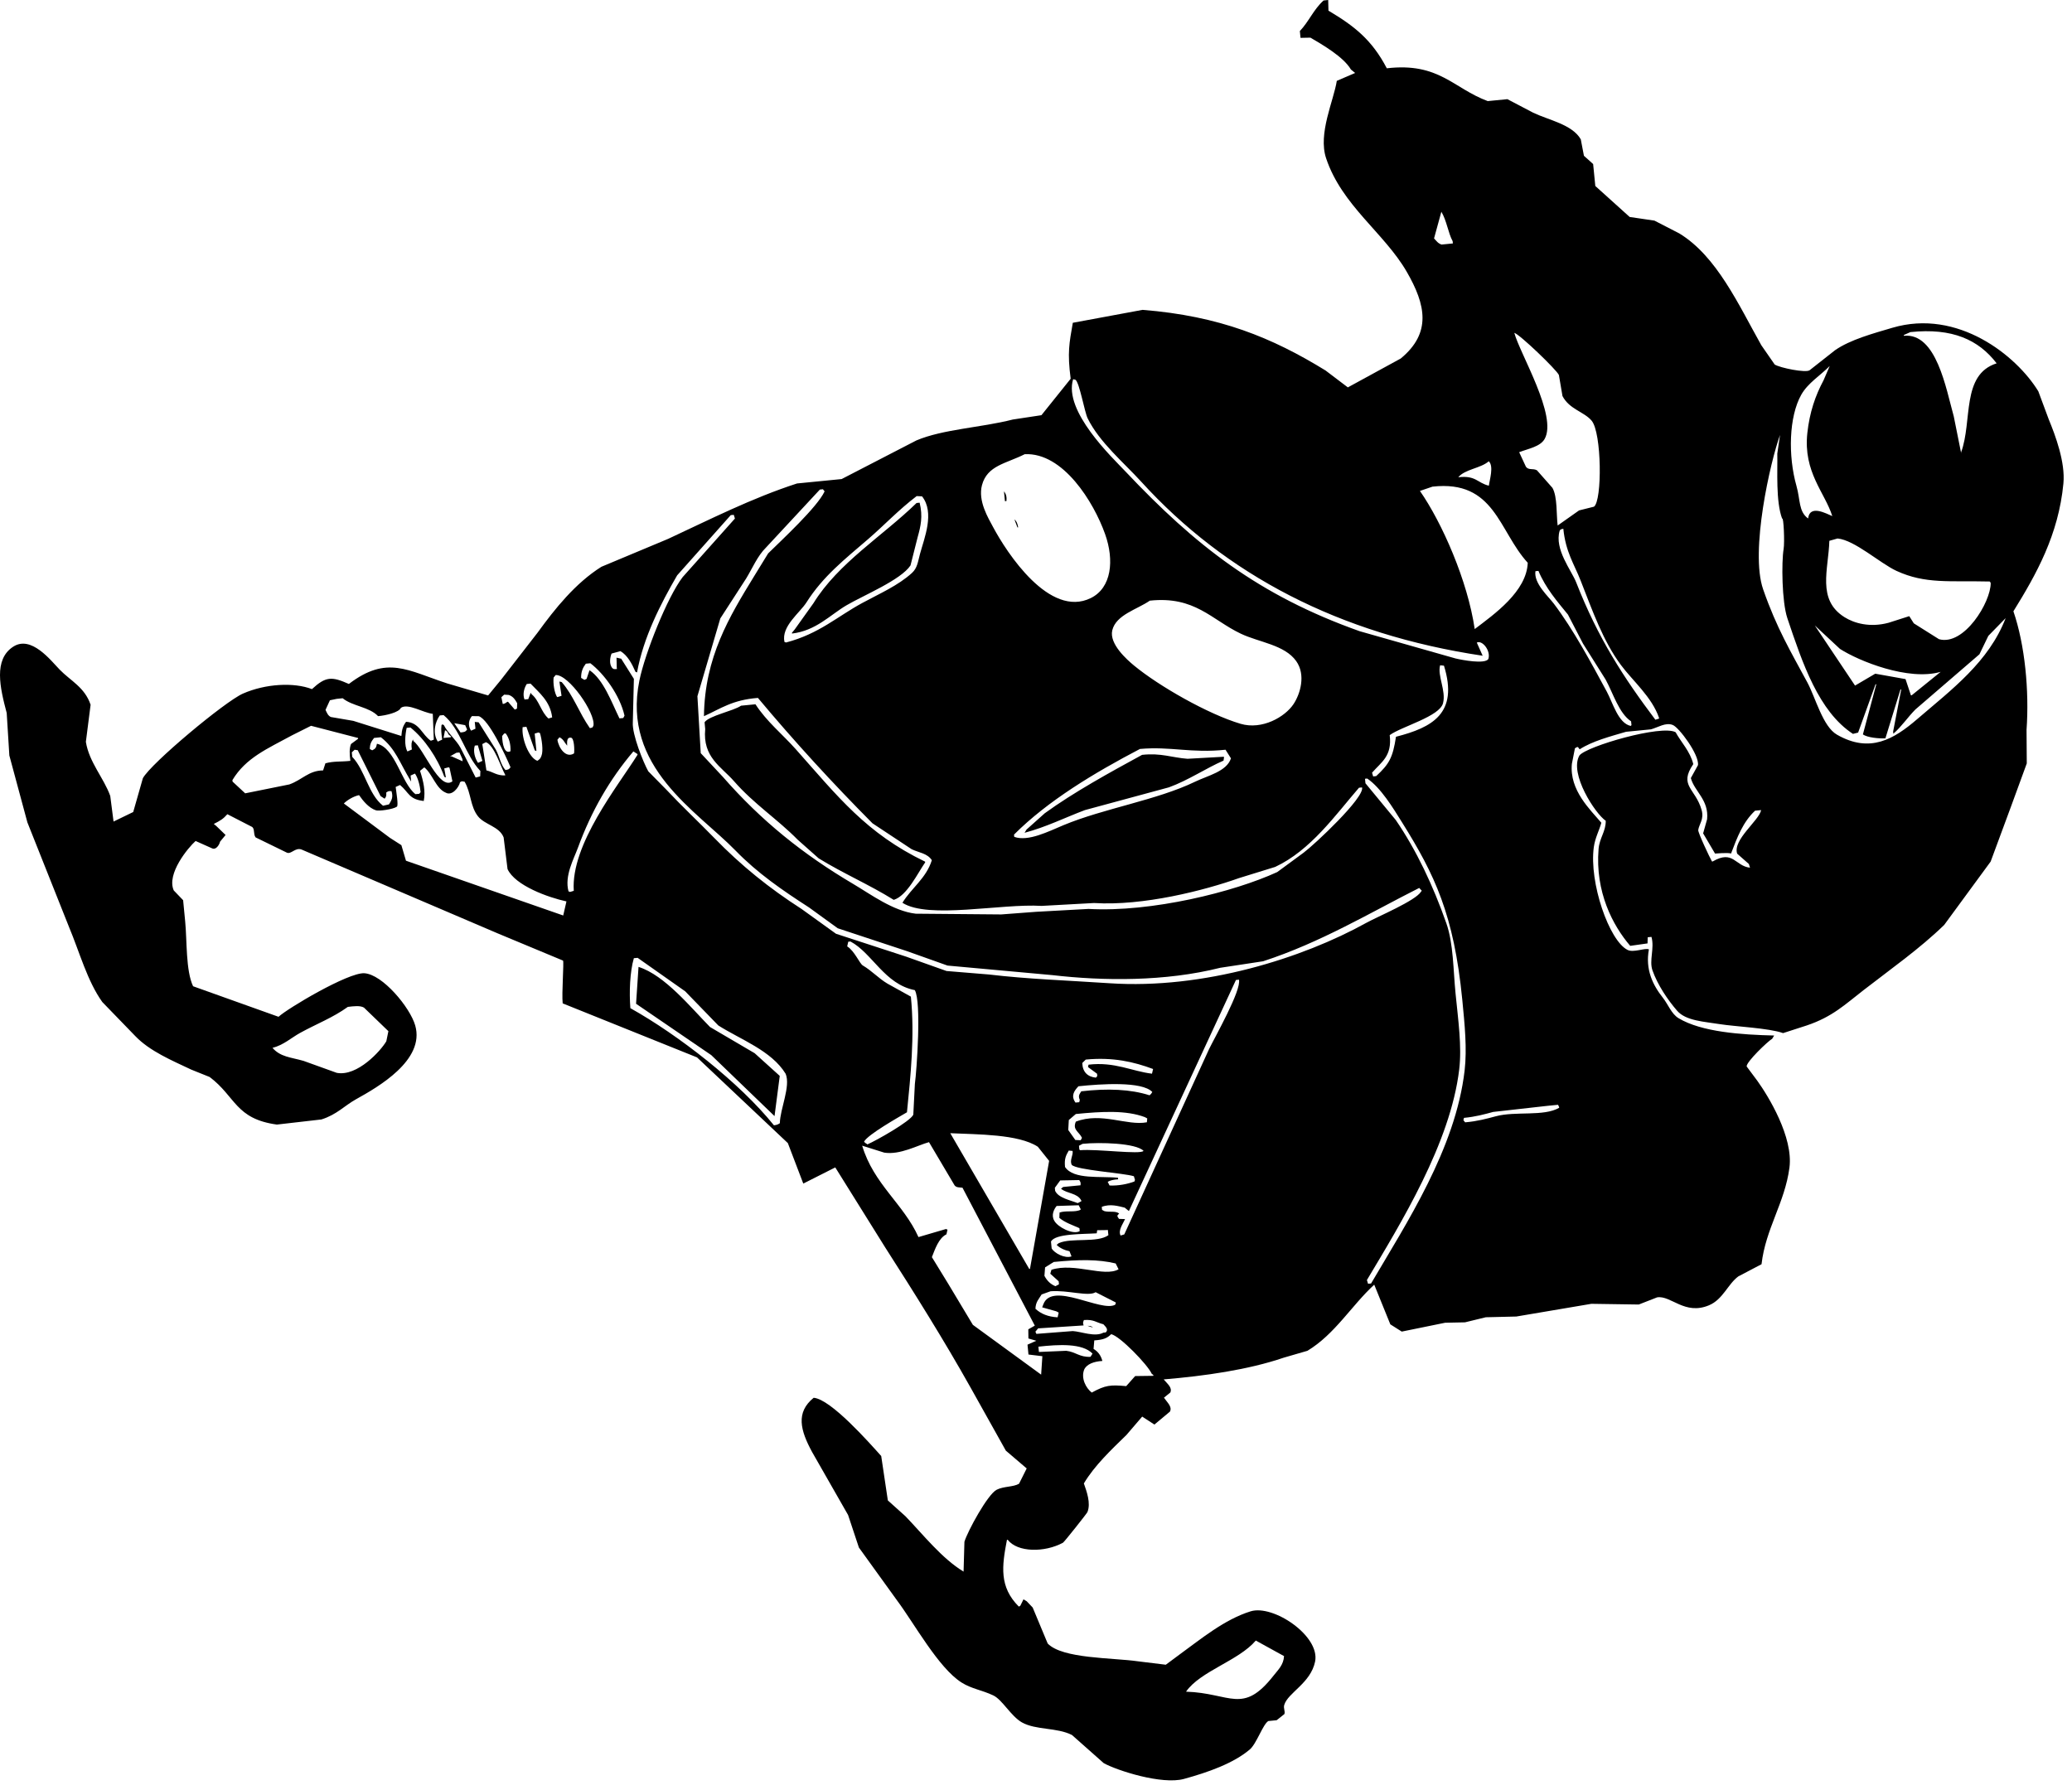 <?xml version="1.0" encoding="UTF-8" standalone="no"?>
<!DOCTYPE svg PUBLIC "-//W3C//DTD SVG 1.1//EN" "http://www.w3.org/Graphics/SVG/1.1/DTD/svg11.dtd">
<svg width="100%" height="100%" viewBox="0 0 162 140" version="1.1" xmlns="http://www.w3.org/2000/svg" xmlns:xlink="http://www.w3.org/1999/xlink" xml:space="preserve" xmlns:serif="http://www.serif.com/" style="fill-rule:evenodd;clip-rule:evenodd;stroke-linejoin:round;stroke-miterlimit:1.414;">
    <g transform="matrix(1,0,0,1,-294.019,-100.469)">
        <path d="M397.864,100.469C397.872,100.746 397.879,101.025 397.885,101.303C399.881,102.488 401.273,103.563 402.447,105.809C406.537,105.334 407.635,107.373 410.338,108.374C410.851,108.325 411.361,108.274 411.874,108.224C412.547,108.578 413.215,108.929 413.888,109.28C415.075,109.854 416.942,110.194 417.613,111.363C417.695,111.792 417.778,112.221 417.859,112.65C418.097,112.868 418.339,113.082 418.579,113.296C418.636,113.869 418.692,114.44 418.749,115.012C419.644,115.819 420.54,116.626 421.435,117.435C422.079,117.53 422.726,117.626 423.372,117.72C424.021,118.054 424.671,118.388 425.32,118.723C428.247,120.51 429.941,124.284 431.727,127.462C432.076,127.966 432.425,128.471 432.774,128.972C433.191,129.236 435.207,129.642 435.503,129.421C436.165,128.898 436.83,128.375 437.496,127.852C438.682,127.027 440.454,126.549 441.975,126.099C447.09,124.589 451.682,128.277 453.386,131.067C453.657,131.796 453.927,132.525 454.199,133.256C454.721,134.519 455.506,136.617 455.347,138.274C454.966,142.296 453.223,145.384 451.438,148.269C452.339,150.899 452.682,154.465 452.465,157.54C452.471,158.414 452.479,159.29 452.483,160.164C452.077,161.277 451.671,162.391 451.261,163.507C450.725,164.95 450.194,166.396 449.658,167.841C448.446,169.491 447.234,171.142 446.026,172.794C444.131,174.639 441.852,176.24 439.724,177.89C438.286,179.002 437.299,179.976 435.28,180.654C434.663,180.853 434.048,181.054 433.43,181.252C432.332,180.856 429.67,180.742 428.465,180.549C427.272,180.354 425.824,180.295 425.142,179.5C424.409,178.652 423.625,177.496 423.219,176.349C422.943,175.564 423.392,174.635 423.14,173.729C423.043,173.739 422.945,173.748 422.846,173.758C422.842,173.918 422.837,174.078 422.832,174.238C422.382,174.301 421.931,174.364 421.478,174.429C420.11,172.835 418.728,170.206 419.004,166.855C419.076,165.986 419.571,165.498 419.565,164.65C418.758,164.113 416.687,160.962 417.508,159.541C418.055,158.826 423.948,157.112 425.029,157.727C425.457,158.511 426.168,159.227 426.409,160.219C425.251,161.911 426.573,162.109 427.058,163.795C427.271,164.537 426.859,164.912 426.796,165.373C426.768,165.568 427.692,167.524 427.871,167.832C427.891,167.83 427.912,167.829 427.932,167.828C429.531,166.896 429.672,168.191 430.844,168.318C430.815,168.218 430.783,168.125 430.755,168.029C430.45,167.76 430.148,167.49 429.84,167.221C429.475,166.139 431.55,164.636 431.715,163.815C431.674,163.818 431.635,163.822 431.596,163.826C431.478,163.838 431.36,163.85 431.241,163.86C430.296,164.738 429.844,165.938 429.362,167.209C429.093,167.121 428.121,167.217 428.11,167.213C428.11,167.213 427.184,165.642 427.179,165.633C427.282,165.266 427.385,164.898 427.489,164.529C427.639,163.013 426.511,162.376 426.217,161.311C426.404,160.975 426.588,160.637 426.774,160.302C426.897,159.496 425.276,157.32 424.795,157.155C424.243,156.938 423.649,157.35 423.096,157.5C422.448,157.563 421.796,157.627 421.151,157.691C419.891,158.061 418.51,158.424 417.524,159.062C417.346,158.814 417.39,158.853 417.156,158.979C417.077,159.385 416.998,159.79 416.917,160.196C416.711,162.269 418.378,163.805 419.221,164.804C419.043,165.442 418.736,165.969 418.631,166.711C418.255,169.478 419.827,174.024 421.271,174.748C421.739,174.982 422.642,174.57 422.939,174.703C422.644,176.292 423.255,177.508 424.024,178.478C424.442,179.001 424.695,179.748 425.259,180.087C427.067,181.174 430.198,181.38 432.731,181.441C432.679,181.525 432.627,181.609 432.578,181.695C432.235,181.891 430.545,183.508 430.581,183.86C430.858,184.23 431.134,184.601 431.409,184.971C432.283,186.182 434.237,189.384 433.928,191.769C433.567,194.521 432.061,196.548 431.745,199.324C431.138,199.64 430.534,199.96 429.928,200.278C429.103,200.893 428.727,202.075 427.643,202.533C425.737,203.336 424.663,201.742 423.583,201.915C423.103,202.103 422.625,202.289 422.148,202.475C420.912,202.458 419.676,202.44 418.443,202.42C416.485,202.75 414.529,203.084 412.571,203.414C411.778,203.434 410.983,203.451 410.188,203.471C409.646,203.604 409.102,203.737 408.558,203.868C408.041,203.881 407.526,203.89 407.008,203.9C405.878,204.13 404.745,204.363 403.616,204.592C403.319,204.404 403.02,204.213 402.722,204.025C402.301,202.991 401.885,201.959 401.464,200.923C399.702,202.539 398.389,204.798 396.242,206.093C395.623,206.274 395.005,206.451 394.387,206.632C391.603,207.583 388.193,208.064 385.002,208.331C385.312,208.698 385.685,208.966 385.522,209.354C385.355,209.489 385.192,209.625 385.024,209.759C385.288,210.147 385.685,210.467 385.491,210.849C385.087,211.186 384.682,211.524 384.278,211.862C383.96,211.655 383.64,211.447 383.322,211.239C382.913,211.717 382.5,212.195 382.09,212.675C380.913,213.823 379.608,215.048 378.761,216.464C378.976,217.08 379.323,218.005 379.041,218.705C378.992,218.821 377.222,221.051 377.129,221.1C375.695,221.881 373.562,221.865 372.807,220.869C372.791,220.873 372.77,220.875 372.748,220.877C372.349,222.942 372.135,224.557 373.678,226.097C373.719,226.074 373.756,226.049 373.793,226.029C373.875,225.858 373.958,225.69 374.042,225.526C374.129,225.574 374.21,225.628 374.294,225.679C374.451,225.842 374.607,226.006 374.76,226.169C375.152,227.106 375.542,228.044 375.932,228.981C377.084,230.181 380.972,230.085 382.991,230.374C383.718,230.464 384.443,230.552 385.168,230.641C385.538,230.365 385.908,230.09 386.28,229.815C387.9,228.643 389.75,227.1 391.799,226.466C393.567,225.917 397.241,228.387 396.842,230.389C396.493,232.091 394.716,232.822 394.428,233.785C394.348,234.058 394.517,234.268 394.439,234.501C394.236,234.663 394.034,234.822 393.833,234.981C393.614,235.002 393.398,235.022 393.182,235.045C392.758,235.299 392.259,236.831 391.729,237.273C390.45,238.354 388.477,239.053 386.583,239.572C384.866,240.041 381.37,238.921 380.314,238.337C379.488,237.605 378.66,236.869 377.829,236.135C376.636,235.532 375.014,235.767 373.913,235.148C373.055,234.658 372.382,233.372 371.677,233.04C370.764,232.61 369.982,232.529 369.193,232.029C367.395,230.891 365.495,227.406 364.146,225.601C363.156,224.224 362.164,222.853 361.172,221.478C360.891,220.628 360.609,219.785 360.326,218.932C359.389,217.292 358.454,215.657 357.518,214.017C356.591,212.311 356.221,210.915 357.636,209.767C358.988,209.878 362,213.301 362.917,214.322C363.09,215.479 363.263,216.635 363.435,217.793C363.894,218.207 364.352,218.62 364.812,219.031C366.18,220.449 367.667,222.343 369.356,223.36C369.377,222.581 369.401,221.802 369.423,221.026C369.669,220.204 371.237,217.318 371.945,216.958C372.492,216.679 373.245,216.755 373.693,216.488C373.892,216.091 374.091,215.693 374.291,215.293C373.748,214.83 373.204,214.366 372.662,213.902C371.744,212.262 370.829,210.621 369.909,208.978C367.805,205.226 365.507,201.566 363.221,197.999C361.924,195.919 360.625,193.836 359.325,191.754C358.492,192.176 357.658,192.598 356.824,193.018C356.423,191.963 356.019,190.909 355.617,189.853C353.252,187.62 350.882,185.385 348.514,183.15C345.014,181.743 341.515,180.336 338.013,178.927C337.927,178.153 338.12,175.738 338.041,175.582C336.343,174.875 334.642,174.167 332.942,173.458C327.832,171.274 322.724,169.089 317.617,166.906C317.115,166.696 316.787,167.298 316.444,167.139C315.629,166.742 314.814,166.344 314.002,165.948C313.811,165.673 313.954,165.336 313.743,165.137C313.092,164.803 312.444,164.47 311.795,164.135C311.479,164.499 311.236,164.647 310.734,164.896C310.798,164.949 310.865,165.002 310.929,165.057C311.171,165.289 311.412,165.526 311.656,165.76C311.514,165.933 311.37,166.106 311.227,166.28C311.141,166.61 310.874,166.921 310.625,166.815C310.187,166.622 309.75,166.423 309.312,166.229C308.736,166.741 307.02,168.801 307.605,170.096C307.846,170.35 308.09,170.605 308.337,170.86C308.39,171.414 308.444,171.965 308.497,172.517C308.646,174.029 308.537,176.364 309.115,177.588C311.34,178.385 313.569,179.18 315.796,179.976C316.497,179.326 321.233,176.502 322.502,176.571C323.921,176.65 326.076,179.235 326.483,180.655C327.263,183.376 323.556,185.479 321.86,186.422C320.929,186.942 320.363,187.619 319.15,188.004C317.99,188.137 316.829,188.271 315.668,188.404C312.417,187.959 312.454,186.22 310.41,184.684C309.932,184.491 309.454,184.297 308.979,184.109C307.471,183.397 305.733,182.667 304.605,181.493C303.742,180.603 302.877,179.712 302.017,178.821C300.839,177.171 300.254,174.956 299.406,172.932C298.323,170.213 297.242,167.493 296.16,164.774C295.689,163.033 295.219,161.287 294.75,159.544C294.682,158.435 294.612,157.328 294.543,156.221C294.014,154.227 293.507,152.043 295.048,151.039C296.46,150.117 297.991,152.115 298.684,152.829C299.535,153.708 300.64,154.203 301.103,155.577C300.98,156.543 300.856,157.51 300.733,158.476C300.985,160.075 302.143,161.311 302.639,162.708C302.724,163.376 302.81,164.042 302.897,164.71C303.41,164.462 303.921,164.214 304.435,163.964C304.688,163.083 304.937,162.202 305.189,161.322C305.812,160.164 311.598,155.327 313.013,154.704C314.777,153.929 316.991,153.808 318.409,154.354C319.498,153.351 319.954,153.357 321.296,153.951C324.272,151.679 325.906,152.907 328.988,153.91C330.052,154.223 331.117,154.537 332.183,154.849C332.522,154.437 332.858,154.027 333.195,153.618C334.149,152.389 335.103,151.159 336.054,149.934C337.409,148.066 339.008,146.066 341.04,144.788C342.778,144.061 344.519,143.332 346.257,142.606C349.473,141.11 352.81,139.414 356.335,138.273C357.497,138.158 358.66,138.044 359.822,137.929C361.77,136.923 363.721,135.915 365.67,134.907C367.758,134.025 370.7,133.913 373.209,133.273C373.954,133.161 374.701,133.047 375.444,132.934C376.207,131.984 376.968,131.034 377.73,130.084C377.462,128.031 377.618,127.321 377.897,125.709C379.713,125.372 381.532,125.036 383.35,124.698C389.363,125.176 393.472,126.866 397.658,129.439C398.24,129.88 398.822,130.32 399.401,130.76C400.777,130.009 402.157,129.256 403.535,128.503C405.952,126.508 405.505,124.314 404.001,121.713C402.241,118.674 398.934,116.54 397.701,112.843C397.056,110.916 398.294,108.345 398.537,106.792C399.014,106.585 399.492,106.379 399.97,106.173C399.862,106.085 399.753,105.995 399.642,105.906C399.063,104.915 397.442,103.982 396.477,103.413C396.217,103.418 395.959,103.424 395.701,103.429C395.682,103.252 395.669,103.074 395.648,102.897C396.354,102.158 396.718,101.212 397.502,100.507C397.628,100.492 397.748,100.48 397.864,100.469ZM406.712,117.027C406.521,117.723 406.331,118.419 406.14,119.113C406.342,119.319 406.43,119.488 406.726,119.592C407.021,119.564 407.318,119.534 407.612,119.505C407.606,119.447 407.601,119.387 407.595,119.328C407.242,118.683 407.13,117.715 406.712,117.027ZM412.416,126.495C412.84,128.104 415.812,133.002 414.784,134.798C414.437,135.397 413.54,135.543 412.796,135.828C412.971,136.209 413.148,136.589 413.326,136.97C413.546,137.257 413.868,137.07 414.185,137.243C414.591,137.703 414.995,138.16 415.398,138.618C415.795,139.32 415.698,140.738 415.805,141.561C416.363,141.168 416.922,140.774 417.478,140.381C417.866,140.283 418.256,140.185 418.644,140.089C419.295,139.623 419.255,134.302 418.459,133.361C417.869,132.661 416.719,132.477 416.182,131.437C416.089,130.89 415.995,130.342 415.902,129.793C415.725,129.385 412.84,126.613 412.416,126.495ZM377.922,130.121C377.152,132.622 380.976,136.238 382.033,137.356C387.47,143.106 392.417,147.018 400.325,149.826C402.82,150.534 405.32,151.245 407.814,151.955C408.324,152.078 410.114,152.42 410.385,152.001C410.597,151.362 409.913,150.494 409.483,150.717C409.636,151.059 409.79,151.402 409.942,151.744C398.736,150.075 389.859,145.409 383.244,138.134C381.889,136.645 379.969,135.046 379.055,133.175C378.812,132.672 378.417,130.384 378.104,130.164C378.043,130.15 377.982,130.135 377.922,130.121ZM443.383,126.437C443.211,126.515 443.039,126.59 442.869,126.667C442.87,126.687 442.871,126.707 442.875,126.727C445.419,126.472 446.164,130.847 446.775,133.027C446.971,134.005 447.165,134.978 447.363,135.956C447.358,135.915 447.355,135.875 447.349,135.835C448.249,133.399 447.342,129.763 450.127,128.879C448.714,127.037 446.661,126.094 443.383,126.437ZM437.077,129.086C436.342,129.836 435.371,130.414 434.852,131.334C433.883,133.051 433.809,136.117 434.478,138.473C434.784,139.548 434.635,140.471 435.386,141.011C435.513,139.893 436.825,140.641 437.278,140.825C436.702,138.987 434.995,137.391 435.326,134.331C435.502,132.712 435.952,131.404 436.593,130.207C436.755,129.834 436.916,129.46 437.077,129.086ZM374.139,135.984C372.68,136.724 371.211,136.856 370.796,138.401C370.464,139.642 371.289,140.974 371.651,141.659C372.745,143.713 376.078,148.82 379.303,147.235C380.934,146.431 381.15,144.275 380.421,142.231C379.533,139.732 377.142,135.837 374.139,135.984ZM358.119,138.752C356.716,140.26 355.311,141.773 353.91,143.283C353.244,143.937 352.848,144.9 352.358,145.703C351.683,146.744 351.009,147.785 350.337,148.826C349.739,150.853 349.144,152.882 348.547,154.909C348.635,156.393 348.721,157.877 348.806,159.362C349.383,159.982 349.961,160.6 350.539,161.218C353.542,164.653 356.808,167.273 360.729,169.59C362.1,170.398 363.85,171.712 365.614,171.915C367.844,171.935 370.074,171.954 372.302,171.973C373.213,171.904 374.12,171.833 375.027,171.767C376.392,171.693 377.76,171.619 379.124,171.542C384.053,171.819 390.499,170.216 393.881,168.659C394.567,168.155 395.253,167.65 395.941,167.145C396.779,166.526 400.728,162.829 400.512,162.041C400.431,162.048 400.354,162.057 400.274,162.064C398.429,164.198 396.497,166.96 393.721,168.257C392.775,168.549 391.828,168.842 390.884,169.134C388.179,170.098 383.4,171.322 379.556,171.08C378.194,171.156 376.826,171.229 375.461,171.305C372.301,171.106 366.604,172.366 364.576,171.061C365.294,169.889 366.431,169.153 366.875,167.731C366.521,167.186 365.868,167.149 365.298,166.873C364.277,166.196 363.257,165.52 362.235,164.847C359.139,161.735 356.133,158.456 353.277,155.042C351.268,155.198 350.376,155.878 349.058,156.471C349.112,151.856 351.054,148.676 352.944,145.586C353.32,144.97 353.697,144.357 354.076,143.742C355.147,142.688 357.919,140.126 358.492,138.891C358.446,138.838 358.402,138.782 358.357,138.726C358.336,138.727 358.316,138.73 358.296,138.733C358.238,138.74 358.18,138.747 358.119,138.752ZM365.689,139.261C364.259,140.352 363.193,141.503 361.902,142.618C360.062,144.203 358.368,145.53 357.077,147.567C356.55,148.4 355.09,149.441 355.351,150.662C355.392,150.678 355.433,150.694 355.474,150.709C358.069,150.028 359.474,148.679 361.438,147.618C362.806,146.876 364.238,146.258 365.324,145.268C365.748,144.878 365.784,144.391 365.952,143.772C366.28,142.561 367.118,140.558 366.11,139.281C365.969,139.275 365.827,139.268 365.689,139.261ZM351.154,140.748C349.757,142.317 348.359,143.888 346.962,145.459C345.68,147.67 344.324,150.3 343.827,153.048C343.787,153.032 343.745,153.016 343.705,153.001C343.427,152.362 343.077,151.709 342.531,151.385C342.3,151.448 342.065,151.51 341.834,151.573C341.716,151.868 341.629,152.397 341.886,152.702C342.018,152.814 341.998,152.787 342.253,152.785C342.248,152.746 342.244,152.707 342.24,152.668C342.234,152.409 342.229,152.15 342.222,151.894C342.344,151.921 342.468,151.949 342.588,151.977C342.918,152.503 343.248,153.026 343.579,153.551C343.552,154.687 343.524,155.824 343.496,156.961C343.433,157.901 344.321,160.097 344.707,160.783C345.171,161.254 345.637,161.724 346.098,162.196C347.333,163.514 348.637,164.731 349.876,166.003C351.973,168.159 354.155,169.915 356.685,171.542C357.585,172.189 358.485,172.838 359.382,173.484C361.212,174.081 363.043,174.678 364.868,175.274C365.92,175.648 366.972,176.022 368.022,176.396C369.125,176.487 370.228,176.577 371.332,176.668C374.439,177.035 377.33,177.123 380.768,177.353C388.122,177.846 395.875,175.387 400.835,172.635C401.737,172.135 404.696,170.907 405.128,170.186C405.147,170.163 405.164,170.142 405.182,170.12C405.116,170.049 405.049,169.974 404.981,169.901C401.137,171.84 397.275,174.169 392.775,175.635C391.657,175.806 390.541,175.975 389.421,176.145C385.117,177.229 380.281,177.179 376.289,176.717C373.561,176.469 370.831,176.219 368.101,175.971C367.05,175.596 365.998,175.223 364.947,174.848C363.137,174.25 361.329,173.652 359.518,173.054C358.769,172.511 358.019,171.968 357.271,171.425C355.193,170.084 353.247,168.749 351.523,166.975C348.516,163.883 342.627,160.483 344.009,153.687C344.447,151.541 346.196,147.161 347.394,145.594C348.753,144.071 350.118,142.543 351.479,141.016C351.45,140.919 351.421,140.823 351.39,140.727C351.313,140.732 351.233,140.741 351.154,140.748ZM372.515,138.89C372.69,139.108 372.739,139.334 372.709,139.646C372.668,139.651 372.632,139.654 372.591,139.659C372.565,139.401 372.54,139.146 372.515,138.89ZM365.681,139.8C365.762,139.791 365.841,139.784 365.921,139.776C366.184,140.849 366.008,141.609 365.764,142.478C365.581,143.213 365.395,143.947 365.208,144.68C364.463,145.816 361.516,147.028 360.202,147.8C358.918,148.555 357.824,149.786 355.943,150.009C355.94,149.989 355.938,149.968 355.937,149.949C356.005,149.863 356.081,149.777 356.152,149.69C356.64,149.006 357.129,148.319 357.619,147.636C359.562,144.484 363.036,142.38 365.681,139.8ZM410.418,136.538C409.795,137.09 408.561,137.153 408.034,137.787C409.418,137.626 409.522,138.233 410.426,138.447C410.477,138.013 410.831,136.911 410.418,136.538ZM433.191,134.48C432.443,136.539 430.831,143.554 431.869,146.546C432.931,149.6 434.026,151.412 435.335,153.846C435.973,155.036 436.533,157.282 437.644,157.917C440.22,159.395 442.093,158.268 443.911,156.705C446.623,154.375 449.504,152.238 450.832,148.802C450.382,149.267 449.93,149.727 449.478,150.19C449.246,150.67 449.013,151.151 448.782,151.631C447.115,153.069 445.445,154.508 443.778,155.943C443.182,156.542 442.716,157.258 442.052,157.843C442.047,157.782 442.043,157.725 442.035,157.666C442.245,156.571 442.455,155.475 442.667,154.38C442.647,154.384 442.628,154.385 442.607,154.386C442.215,155.658 441.823,156.929 441.431,158.202C440.905,158.23 440.023,158.142 439.67,157.897C440.02,156.589 440.368,155.282 440.718,153.974C440.697,153.975 440.678,153.98 440.657,153.981C440.204,155.24 439.75,156.497 439.297,157.754C439.162,157.789 439.026,157.821 438.892,157.855C436.212,156.097 434.956,152.355 433.764,148.809C433.33,147.516 433.302,144.424 433.471,143.406C433.562,142.88 433.47,140.82 433.357,141.029C432.848,139.663 433.008,137.262 432.978,135.934C433.049,135.451 433.119,134.965 433.191,134.48ZM373.329,141.079C373.505,141.227 373.569,141.394 373.626,141.704C373.609,141.707 373.59,141.708 373.569,141.711C373.488,141.499 373.408,141.289 373.329,141.079ZM406.018,138.522C405.692,138.633 405.366,138.747 405.037,138.857C406.771,141.352 408.765,145.878 409.32,149.658C410.837,148.507 413.383,146.718 413.466,144.475C411.178,141.972 410.893,137.979 406.018,138.522ZM416.248,141.814C416.016,141.874 416.071,141.829 415.964,141.963C415.526,143.419 416.886,145.065 417.256,146.013C418.964,150.376 420.959,153.445 423.444,156.747C423.542,156.718 423.636,156.687 423.734,156.658C423.731,156.639 423.728,156.619 423.729,156.599C423.185,154.985 421.677,153.712 420.755,152.474C419.348,150.578 418.549,148.276 417.599,145.861C417.1,144.585 416.429,143.631 416.248,141.814ZM383.917,147.437C382.934,148.123 381.276,148.534 380.982,149.756C380.728,150.818 382.136,152.059 382.687,152.513C384.628,154.115 388.468,156.311 391.01,157.065C392.692,157.565 394.489,156.532 395.155,155.524C395.68,154.735 396.132,153.241 395.362,152.162C394.453,150.884 392.464,150.7 391.033,150.02C388.738,148.929 387.445,147.06 383.917,147.437ZM437.688,142.575C437.474,142.635 437.262,142.696 437.047,142.758C436.985,144.992 436.05,147.356 438.231,148.728C438.999,149.211 440.229,149.556 441.677,149.166C442.216,148.994 442.756,148.82 443.296,148.649C443.412,148.835 443.534,149.023 443.65,149.21C444.308,149.624 444.964,150.037 445.62,150.45C447.577,150.998 449.679,147.552 449.663,146.053C449.642,146.016 449.619,145.978 449.594,145.94C446.43,145.864 444.561,146.154 442.292,145.107C441.005,144.511 439.03,142.7 437.688,142.575ZM339.822,152.366C339.595,152.666 339.447,152.977 339.454,153.476C339.538,153.528 339.623,153.579 339.709,153.631C339.766,153.607 339.821,153.58 339.881,153.554C339.957,153.328 340.034,153.103 340.111,152.876C341.205,153.614 341.822,155.354 342.452,156.644C342.549,156.635 342.649,156.626 342.747,156.615C342.78,156.553 342.813,156.49 342.847,156.428C342.484,154.836 341.255,153.154 340.177,152.332C340.06,152.344 339.94,152.354 339.822,152.366ZM414.068,145.132C413.925,146.085 415.08,147.105 415.51,147.678C417.036,149.699 418.436,152.31 419.647,154.552C420.115,155.416 420.54,157.031 421.521,157.233C421.541,157.212 421.557,157.19 421.577,157.168C421.565,157.071 421.556,156.973 421.546,156.873C420.593,156.242 420.142,154.671 419.555,153.606C418.966,152.67 418.376,151.732 417.788,150.798C417.393,150.039 417,149.281 416.608,148.524C415.769,147.494 414.875,146.473 414.301,145.11C414.226,145.118 414.144,145.126 414.068,145.132ZM337.463,153.253C337.408,153.319 337.359,153.384 337.304,153.448C337.251,153.908 337.359,154.629 337.575,154.975C337.594,154.971 337.612,154.97 337.632,154.968C337.73,154.939 337.826,154.91 337.923,154.879C337.867,154.507 337.81,154.134 337.755,153.762C337.816,153.777 337.874,153.791 337.937,153.804C338.848,154.839 339.292,156.202 340.14,157.407C340.404,157.331 340.317,157.397 340.419,157.202C340.584,156.219 338.485,153.204 337.463,153.253ZM320.342,155.116C320.166,155.152 319.988,155.19 319.814,155.226C319.701,155.476 319.585,155.728 319.47,155.976C319.582,156.216 319.656,156.42 319.881,156.534C320.469,156.634 321.058,156.736 321.642,156.836C322.895,157.23 324.148,157.627 325.4,158.019C325.441,157.492 325.524,157.242 325.768,156.909C326.826,156.969 327.002,157.912 327.703,158.391C327.78,158.363 327.858,158.337 327.936,158.307C327.907,157.635 327.881,156.96 327.856,156.287C327.075,156.195 325.928,155.438 325.364,155.816C325.214,156.178 324.173,156.42 323.578,156.467C322.891,155.739 321.583,155.698 320.81,155.068C320.656,155.084 320.497,155.1 320.342,155.116ZM335.204,153.953C335.01,154.248 334.862,154.739 335.026,155.165C335.122,155.154 335.221,155.145 335.322,155.138C335.385,154.971 335.446,154.805 335.51,154.64C335.534,154.677 335.557,154.715 335.582,154.753C336.172,155.226 336.325,156.156 336.903,156.652C336.999,156.622 337.095,156.59 337.191,156.564C337.038,155.294 336.158,154.62 335.5,153.924C335.399,153.934 335.303,153.945 335.204,153.953ZM333.438,154.786C333.364,154.852 333.292,154.918 333.219,154.986C333.253,155.161 333.29,155.336 333.326,155.511C333.349,155.51 333.368,155.508 333.387,155.507C333.663,155.439 333.683,155.24 333.795,155.407C333.954,155.59 334.111,155.773 334.268,155.955C334.327,155.931 334.382,155.905 334.439,155.88C334.445,155.74 334.453,155.6 334.457,155.46C334.282,155.155 334.134,154.927 333.799,154.81C333.677,154.801 333.558,154.791 333.438,154.786ZM383.464,150.707C383.485,150.745 383.511,150.783 383.533,150.819C383.511,150.783 383.484,150.745 383.464,150.707ZM321.412,159.964C321.342,159.435 321.326,158.979 321.464,158.646C321.649,158.509 321.833,158.371 322.02,158.235C322.016,158.214 322.015,158.195 322.012,158.174C320.788,157.856 319.564,157.539 318.338,157.222C317.845,157.468 317.352,157.717 316.859,157.963C314.918,159.02 313.243,159.719 312.191,161.467C312.196,161.506 312.197,161.547 312.202,161.585C312.531,161.892 312.858,162.197 313.189,162.503C314.338,162.272 315.49,162.039 316.64,161.807C317.643,161.453 318.156,160.717 319.28,160.712C319.34,160.526 319.401,160.342 319.461,160.156C320.131,159.973 320.637,160.049 321.412,159.964ZM328.405,156.412C328.048,156.908 327.81,157.76 328.246,158.458C328.361,158.406 328.475,158.355 328.591,158.305C328.53,157.793 328.491,157.559 328.537,157.178C328.557,157.155 328.575,157.133 328.592,157.112C328.635,157.128 328.674,157.144 328.717,157.159C329.013,157.769 329.673,158.305 330.024,158.941C330.42,159.717 330.814,160.493 331.209,161.27C331.327,161.241 331.444,161.21 331.561,161.179C331.565,161.037 331.571,160.898 331.578,160.758C330.384,159.499 330.022,157.47 328.702,156.386C328.602,156.394 328.504,156.402 328.405,156.412ZM330.916,156.464C330.666,156.753 330.578,157.193 330.849,157.604C330.963,157.554 331.077,157.501 331.193,157.451C331.175,157.275 331.157,157.097 331.139,156.919C331.24,156.928 331.341,156.94 331.442,156.95C331.887,157.663 332.338,158.374 332.786,159.086C333.065,159.602 333.17,160.286 333.539,160.683C333.829,160.627 333.806,160.628 333.935,160.464C333.542,159.529 332.24,156.735 331.455,156.472C331.273,156.469 331.096,156.466 330.916,156.464ZM325.814,157.382C325.703,157.906 325.606,158.777 325.875,159.229C325.99,159.174 326.104,159.127 326.22,159.076C326.167,158.703 326.177,158.486 326.321,158.289C326.327,158.328 326.328,158.368 326.333,158.408C327.16,158.997 328.36,162.318 329.388,161.57C329.386,161.549 329.385,161.528 329.381,161.509C329.312,161.178 329.239,160.847 329.167,160.517C329.145,160.498 329.124,160.481 329.102,160.464C328.986,160.494 328.87,160.525 328.752,160.557C328.795,160.791 328.837,161.025 328.882,161.262C328.841,161.244 328.799,161.23 328.759,161.213C328.221,159.717 327.198,158.232 326.111,157.355C326.012,157.363 325.912,157.374 325.814,157.382ZM329.537,157.018C329.701,157.26 329.864,157.502 330.027,157.745C330.362,157.709 330.402,157.692 330.541,157.516C330.49,157.402 330.44,157.287 330.389,157.172C330.104,157.12 329.822,157.069 329.537,157.018ZM328.815,157.566C328.776,157.769 328.736,157.972 328.696,158.174C328.893,158.155 329.09,158.137 329.287,158.114C329.284,158.097 329.284,158.075 329.282,158.056C329.217,158.003 329.151,157.95 329.087,157.896C328.999,157.696 328.984,157.664 328.815,157.566ZM323.267,158.171C323.07,158.425 322.938,158.612 322.933,159.039C322.996,159.072 323.059,159.105 323.122,159.14C323.393,159.007 323.428,158.926 323.49,158.626C324.924,158.932 325.404,161.719 326.502,162.568C326.602,162.558 326.699,162.548 326.797,162.539C326.834,162.496 326.869,162.451 326.905,162.409C326.853,161.883 326.694,161.283 326.463,160.958C326.349,161.01 326.234,161.061 326.121,161.112C326.137,161.27 326.15,161.427 326.166,161.584C326.144,161.549 326.12,161.51 326.098,161.474C325.279,160.129 324.942,159.002 323.798,158.118C323.619,158.135 323.442,158.154 323.267,158.171ZM334.882,157.328C334.778,158.211 335.375,159.733 336.033,159.961C336.221,159.83 336.27,159.795 336.353,159.571C336.513,159.181 336.378,158.241 336.236,157.792C336.196,157.776 336.154,157.76 336.115,157.744C336.018,157.774 335.921,157.802 335.824,157.832C335.87,158.285 335.913,158.738 335.959,159.192C335.917,159.177 335.874,159.161 335.834,159.146C335.615,158.529 335.395,157.915 335.176,157.3C335.077,157.309 334.98,157.318 334.882,157.328ZM351.961,155.65C352.336,155.614 352.71,155.577 353.085,155.54C353.971,156.906 355.198,157.882 356.234,159.05C359.543,162.774 361.741,165.622 366.348,167.845C366.35,167.865 366.351,167.885 366.352,167.906C365.787,168.711 364.935,170.518 363.897,170.833C361.974,169.636 359.937,168.765 358.028,167.587C357.484,167.107 356.938,166.62 356.394,166.137C354.797,164.514 352.953,163.327 351.408,161.554C350.419,160.422 348.942,159.686 349.156,157.478C349.14,157.3 349.123,157.123 349.106,156.946C349.461,156.431 351.35,156.07 351.961,155.65ZM333.436,157.827C333.384,157.893 333.331,157.959 333.278,158.023C333.296,158.639 333.451,159.456 333.931,159.211C333.961,158.69 333.82,158.156 333.555,157.816C333.515,157.821 333.478,157.825 333.436,157.827ZM321.746,159.095C321.673,159.163 321.598,159.23 321.526,159.297C321.538,159.414 321.548,159.532 321.56,159.651C322.575,160.718 322.816,162.578 323.965,163.473C324.12,163.438 324.276,163.403 324.432,163.368C324.634,163.042 324.775,162.821 324.63,162.334C324.405,162.311 324.396,162.33 324.221,162.434C324.229,162.728 324.216,162.764 324.089,162.923C323.985,162.855 323.876,162.786 323.773,162.717C323.176,161.523 322.582,160.326 321.987,159.131C321.906,159.12 321.827,159.107 321.746,159.095ZM332.011,158.505C331.917,158.555 331.821,158.601 331.728,158.652C331.835,159.337 331.944,160.024 332.049,160.709C332.596,160.833 332.843,161.121 333.52,161.104C333.52,161.083 333.517,161.064 333.513,161.045C333.171,160.437 332.657,158.733 332.011,158.505ZM331.142,158.77C330.992,159.226 331.159,159.775 331.394,160.119C331.509,160.067 331.624,160.017 331.736,159.965C331.619,159.558 331.499,159.153 331.379,158.746C331.359,158.748 331.339,158.75 331.321,158.752C331.261,158.759 331.202,158.763 331.142,158.77ZM337.762,158.12C337.71,158.186 337.655,158.249 337.601,158.314C337.7,158.965 338.266,159.785 338.902,159.38C338.94,159.141 338.923,158.184 338.661,158.151C338.265,158.1 338.375,158.648 338.363,158.775C338.137,158.518 338.083,158.275 337.762,158.12ZM329.704,159.33C329.534,159.424 329.364,159.521 329.195,159.617C329.235,159.614 329.275,159.609 329.314,159.606C329.606,159.735 329.897,159.867 330.188,159.997C330.182,159.938 330.177,159.88 330.171,159.82C330.093,159.648 330.017,159.478 329.94,159.306C329.862,159.313 329.785,159.321 329.704,159.33ZM435.908,149.375C436.956,150.942 438.008,152.51 439.056,154.078C439.58,153.768 440.111,153.459 440.636,153.148C441.423,153.288 442.214,153.432 443.003,153.571C443.146,153.995 443.286,154.419 443.426,154.842C443.447,154.84 443.466,154.839 443.487,154.836C444.243,154.226 444.998,153.614 445.752,153.003C443.232,153.734 439.355,152.161 437.878,151.21C437.223,150.597 436.563,149.985 435.908,149.375ZM406.615,152.49C406.389,153.303 407.093,154.478 406.844,155.452C406.581,156.495 403.622,157.267 402.674,157.95C402.87,159.602 402.032,160.039 401.292,160.891C401.321,160.988 401.353,161.085 401.38,161.181C401.462,161.173 401.538,161.165 401.617,161.156C402.633,160.211 402.915,159.718 403.164,158.08C405.98,157.355 408.076,156.271 406.916,152.521C406.816,152.51 406.716,152.5 406.615,152.49ZM327.193,160.471C327.081,160.562 326.968,160.652 326.86,160.743C327.14,161.615 327.293,162.331 327.151,163.102C325.986,162.972 326.006,162.451 325.297,161.85C325.183,161.901 325.069,161.953 324.955,162.005C324.998,162.38 325.188,163.472 325.047,163.548C324.745,163.76 323.594,163.913 323.401,163.827C322.859,163.645 322.409,163.102 322.092,162.643C321.651,162.738 321.17,163.03 320.902,163.296C322.105,164.192 323.306,165.09 324.509,165.985C324.806,166.174 325.102,166.366 325.401,166.556C325.521,166.961 325.64,167.368 325.76,167.772C329.859,169.2 333.956,170.629 338.055,172.055C338.139,171.689 338.223,171.325 338.307,170.955C336.892,170.65 334.294,169.719 333.701,168.425C333.599,167.6 333.5,166.775 333.396,165.949C333.057,165.081 331.91,164.965 331.387,164.295C330.774,163.512 330.863,162.489 330.345,161.594C330.061,161.568 330.22,161.518 329.99,161.628C329.895,162.054 329.358,162.725 328.876,162.453C328.107,162.142 327.827,160.975 327.193,160.471ZM343.54,159.225C341.683,161.408 340.254,163.898 339.206,166.752C338.878,167.649 338.141,168.952 338.468,170.167C338.511,170.183 338.551,170.196 338.592,170.214C338.69,170.184 338.785,170.155 338.88,170.125C338.636,166.503 342.333,161.937 343.863,159.49C343.863,159.469 343.86,159.451 343.859,159.431C343.751,159.362 343.647,159.293 343.54,159.225ZM383.146,159.033C379.582,160.898 375.95,163.079 373.3,165.73C373.307,165.789 373.312,165.848 373.319,165.908C374.412,166.297 375.99,165.484 377.168,164.993C380.313,163.681 384.474,163.037 387.458,161.594C388.461,161.109 389.924,160.798 390.262,159.768C390.118,159.543 389.978,159.319 389.837,159.094C387.147,159.38 385.557,158.819 383.146,159.033ZM383.314,159.495C384.79,159.331 385.637,159.709 386.862,159.802C387.813,159.75 388.762,159.695 389.71,159.642C389.714,159.662 389.715,159.681 389.717,159.702C389.706,159.782 389.696,159.863 389.682,159.944C388.291,160.549 386.926,161.485 385.412,162.034C383.222,162.628 381.032,163.22 378.842,163.814C377.262,164.41 375.824,165.136 374.124,165.589C374.177,165.507 374.227,165.422 374.277,165.337C374.753,164.911 375.227,164.485 375.704,164.061C377.971,162.415 380.807,160.861 383.314,159.495ZM400.741,161.363C400.755,161.482 400.764,161.6 400.778,161.718C401.567,162.676 402.358,163.632 403.147,164.589C404.757,166.939 406.069,169.721 407.106,172.675C407.658,174.256 407.638,176.303 407.822,178.155C408.026,180.225 408.324,182.27 408.108,184.094C407.419,189.861 403.531,196.139 400.892,200.561C400.921,200.658 400.952,200.755 400.98,200.851C401.058,200.843 401.137,200.835 401.217,200.83C403.965,196.141 407.82,190.299 408.531,184.175C408.727,182.471 408.538,180.59 408.348,178.642C407.692,171.981 406.194,168.866 403.642,164.78C402.937,163.648 401.982,162.07 400.918,161.347C400.862,161.353 400.802,161.357 400.741,161.363ZM343.577,175.394C343.266,176.47 343.208,178.051 343.304,179.301C347.043,181.392 351.844,185.122 354.53,188.463C354.795,188.424 354.843,188.392 354.992,188.298C355.005,187.19 355.851,185.416 355.446,184.435C354.34,182.621 351.913,181.755 350.181,180.655C349.317,179.764 348.452,178.875 347.592,177.985C346.352,177.112 345.111,176.238 343.874,175.367C343.773,175.375 343.676,175.385 343.577,175.394ZM360.34,174.106C360.311,174.227 360.283,174.35 360.257,174.472C360.832,174.825 361.226,175.815 361.477,175.963C362.197,176.387 362.71,176.972 363.407,177.384C364.018,177.725 364.627,178.061 365.236,178.399C365.547,181.489 365.207,184.669 364.93,187.443C364.296,187.816 361.86,189.187 361.576,189.74C361.669,189.845 361.644,189.832 361.772,189.902C361.793,189.92 361.814,189.935 361.835,189.955C362.512,189.666 365.201,188.15 365.426,187.631C365.468,186.832 365.508,186.031 365.548,185.233C365.693,184.173 366.074,178.806 365.544,177.892C363.178,177.429 362.227,175.008 360.515,174.089C360.457,174.093 360.397,174.099 360.34,174.106ZM343.942,176.075C346.006,176.725 348.051,179.28 349.535,180.778C350.699,181.458 351.859,182.14 353.019,182.822C353.673,183.414 354.328,184.007 354.984,184.598C354.848,185.646 354.713,186.695 354.576,187.742C352.93,186.153 351.281,184.565 349.632,182.975C347.67,181.636 345.709,180.295 343.75,178.957C343.812,177.997 343.878,177.037 343.942,176.075ZM321.214,179.202C320.045,180.048 318.776,180.524 317.476,181.24C316.799,181.614 316.184,182.188 315.324,182.407C315.948,183.122 316.754,183.139 317.749,183.423C318.617,183.734 319.482,184.048 320.349,184.36C321.958,184.664 323.794,182.632 324.224,181.889C324.278,181.627 324.332,181.363 324.386,181.101L322.474,179.257C322.173,179.085 321.701,179.144 321.214,179.202ZM390.651,177.099C387.86,183.12 385.07,189.147 382.282,195.166C382.172,195.08 382.063,194.989 381.954,194.9C381.466,194.784 380.827,194.58 380.161,194.838C380.168,194.917 380.176,194.997 380.184,195.074C380.247,195.107 380.308,195.141 380.371,195.175C380.798,195.28 381.225,195.127 381.524,195.361C381.313,195.553 381.369,195.556 381.507,195.779C381.664,195.783 381.823,195.79 381.983,195.794C381.795,196.211 381.431,196.676 381.631,197.08C381.73,197.055 381.824,197.023 381.921,196.993C384.133,192.16 386.344,187.328 388.554,182.495C388.991,181.591 391.099,177.886 390.886,177.073C390.808,177.081 390.729,177.089 390.651,177.099ZM378.909,183.322C378.817,183.411 378.727,183.501 378.638,183.59C378.66,184.29 379.046,184.669 379.704,184.736C379.739,184.695 379.775,184.651 379.809,184.609C379.804,184.548 379.798,184.488 379.794,184.43C379.558,184.255 379.321,184.079 379.084,183.906C379.1,183.843 379.111,183.781 379.126,183.72C381.178,183.478 382.507,184.236 384.088,184.425C384.116,184.303 384.145,184.181 384.173,184.059C382.67,183.499 381.044,183.118 378.909,183.322ZM378.338,185.409C377.989,185.777 377.732,186.167 378.107,186.684C378.203,186.675 378.303,186.663 378.401,186.656C378.417,186.594 378.431,186.533 378.442,186.473C378.299,186.142 378.421,186.033 378.558,185.804C380.613,185.562 382.423,185.642 383.898,186.115C384.019,186.013 384.035,185.993 384.112,185.856C383.313,185.005 380.089,185.225 378.338,185.409ZM378.134,187.578C377.949,187.733 377.766,187.892 377.584,188.049C377.569,188.311 377.554,188.57 377.541,188.829C377.725,189.091 377.909,189.35 378.095,189.61C378.236,189.616 378.375,189.623 378.514,189.629C378.548,189.566 378.581,189.503 378.615,189.441C378.363,188.935 377.861,188.819 378.134,188.175C380.133,187.404 382.135,188.521 383.689,188.225C383.699,188.124 383.71,188.025 383.716,187.923C383.656,187.89 383.595,187.856 383.529,187.822C382.06,187.271 380.179,187.377 378.134,187.578ZM368.316,189.079C370.372,192.617 372.431,196.156 374.49,199.692C374.509,199.69 374.529,199.689 374.548,199.687C375.049,196.872 375.548,194.058 376.046,191.244C375.752,190.874 375.457,190.507 375.162,190.138C373.653,189.145 370.427,189.18 368.316,189.079ZM361.428,190.054C362.329,193.069 364.658,194.598 365.83,197.202C366.546,196.993 367.26,196.782 367.977,196.572C368.018,196.586 368.058,196.604 368.1,196.621C368.074,196.742 368.044,196.865 368.016,196.987C367.405,197.28 367.116,198.175 366.879,198.77C367.304,199.462 367.731,200.157 368.156,200.853C368.8,201.923 369.441,202.994 370.083,204.064C371.862,205.363 373.642,206.66 375.421,207.958C375.451,207.479 375.484,206.994 375.517,206.516C375.154,206.472 374.792,206.429 374.43,206.385C374.406,206.127 374.379,205.872 374.355,205.614C374.584,205.512 374.812,205.41 375.043,205.309C374.836,205.249 374.633,205.19 374.426,205.13C374.423,204.892 374.42,204.651 374.417,204.415C374.586,204.318 374.757,204.224 374.926,204.126C373.04,200.532 371.155,196.937 369.272,193.342C369.009,193.307 368.812,193.343 368.657,193.163C367.988,192.034 367.32,190.905 366.653,189.778C365.757,190.024 364.387,190.793 363.154,190.598C362.577,190.418 362.004,190.236 361.428,190.054ZM378.663,189.91C378.566,189.962 378.471,190.012 378.379,190.06C378.387,190.159 378.396,190.257 378.407,190.355C378.429,190.373 378.451,190.392 378.47,190.41C379.751,190.293 383.216,190.771 383.427,190.459C382.839,189.848 379.994,189.773 378.663,189.91ZM377.58,190.437C377.36,190.823 377.224,191.068 377.288,191.72C377.966,192.733 380.057,192.416 381.427,192.565C381.433,192.606 381.436,192.645 381.441,192.684C381.086,192.705 380.818,192.766 380.625,192.882C380.674,192.977 380.723,193.074 380.771,193.168C381.447,193.201 382.187,193.055 382.712,192.856C382.728,192.815 382.743,192.775 382.758,192.732C382.73,192.636 382.702,192.539 382.672,192.444C381.852,192.187 378.163,191.964 377.808,191.548C377.638,191.17 377.935,190.823 377.881,190.465C377.78,190.457 377.68,190.445 377.58,190.437ZM415.01,186.939C413.594,187.098 412.178,187.255 410.763,187.416C410.079,187.6 409.399,187.793 408.48,187.88C408.465,187.941 408.452,188.002 408.437,188.063C408.482,188.118 408.529,188.172 408.573,188.229C409.531,188.147 410.265,187.944 410.974,187.754C412.51,187.34 414.717,187.793 415.923,187.091C415.92,187.07 415.917,187.049 415.916,187.029C415.891,186.97 415.865,186.914 415.837,186.858C415.561,186.885 415.287,186.911 415.01,186.939ZM376.913,192.771C376.772,192.962 376.632,193.157 376.492,193.349C376.498,193.427 376.507,193.505 376.515,193.585C376.767,194.149 377.744,194.328 378.279,194.546C378.374,194.496 378.472,194.447 378.564,194.4C378.561,194.379 378.56,194.359 378.559,194.339C378.243,193.741 377.452,193.816 376.975,193.421C377.032,193.375 377.085,193.33 377.142,193.284C377.594,193.239 378.046,193.195 378.5,193.151C378.523,192.924 378.507,192.917 378.4,192.744C377.906,192.752 377.41,192.761 376.913,192.771ZM376.631,194.769C376.435,195.011 376.184,195.478 376.447,195.92C376.707,196.416 377.901,197.041 378.435,196.74C378.434,196.72 378.433,196.701 378.431,196.679C378.425,196.62 378.419,196.562 378.413,196.503C377.872,196.26 377.278,196.069 376.844,195.7C376.848,195.562 376.855,195.421 376.862,195.281C377.374,195.103 378.093,195.292 378.51,195.059C378.51,195.038 378.506,195.019 378.505,195C378.454,194.906 378.404,194.809 378.356,194.713C377.783,194.732 377.208,194.752 376.631,194.769ZM379.803,196.665C379.789,196.744 379.778,196.827 379.766,196.907C378.737,196.98 376.503,196.912 376.191,197.556C376.209,197.734 376.223,197.911 376.243,198.087C376.468,198.476 377.285,198.896 377.795,198.71C377.742,198.578 377.691,198.443 377.638,198.308C377.269,198.238 376.87,198.056 376.634,197.81C376.686,197.766 376.743,197.72 376.8,197.675C377.797,197.229 379.807,197.679 380.679,197.054C380.664,196.919 380.652,196.779 380.636,196.642C380.595,196.645 380.557,196.65 380.518,196.654C380.278,196.658 380.041,196.661 379.803,196.665ZM376.405,199.148C376.179,199.287 375.957,199.427 375.729,199.572C375.71,199.794 375.695,200.012 375.678,200.233C375.889,200.625 376.14,200.873 376.532,201.043C376.626,200.995 376.72,200.945 376.814,200.898C376.812,200.877 376.811,200.859 376.81,200.837C376.802,200.778 376.798,200.718 376.791,200.659C376.572,200.465 376.353,200.264 376.136,200.067C376.164,199.966 376.195,199.863 376.226,199.759C378.011,199.174 380.354,200.36 381.475,199.72C381.397,199.57 381.324,199.417 381.248,199.264C379.892,198.934 378.372,198.952 376.405,199.148ZM376.152,201.44C375.922,201.521 375.692,201.604 375.46,201.687C375.242,202.05 374.994,202.266 374.975,202.808C375.418,203.214 375.964,203.433 376.709,203.476C376.738,203.352 376.767,203.23 376.794,203.107C376.731,203.072 376.668,203.041 376.606,203.007C376.236,202.903 375.871,202.8 375.502,202.696C375.534,202.613 375.564,202.532 375.596,202.45C376.29,200.647 380.109,203.098 381.209,202.492C381.226,202.454 381.242,202.412 381.257,202.371C381.256,202.352 381.255,202.331 381.252,202.311C380.728,202.042 380.205,201.777 379.682,201.512C379.118,201.879 377.481,201.329 376.152,201.44ZM378.764,203.689C378.694,203.88 378.674,203.894 378.741,204.11C377.555,204.187 376.371,204.263 375.186,204.34C375.116,204.425 375.042,204.515 374.973,204.599C374.996,204.654 375.025,204.712 375.049,204.771C375.995,204.697 376.943,204.625 377.893,204.551C378.567,204.591 379.622,205.038 380.29,204.675C380.35,204.667 380.41,204.661 380.468,204.656C380.74,204.411 380.406,204.165 380.285,204.018C379.728,203.885 379.539,203.625 378.764,203.689ZM379.044,204.141C379.309,204.149 379.324,204.16 379.476,204.279C379.333,204.232 379.188,204.186 379.044,204.141ZM380.897,204.793C380.581,205.118 380.257,205.234 379.576,205.281C379.555,205.501 379.537,205.724 379.519,205.945C379.853,206.15 380.082,206.424 380.209,206.888C379.539,206.925 378.973,207.142 378.784,207.567C378.522,208.255 378.928,209.013 379.378,209.36C380.449,208.78 380.823,208.742 382.072,208.856C382.304,208.595 382.539,208.332 382.771,208.07C383.246,208.066 383.725,208.058 384.2,208.051C384.2,208.027 384.198,208.011 384.194,207.989C384.151,207.952 384.109,207.918 384.064,207.884C383.744,207.175 381.586,204.947 380.897,204.793ZM375.206,205.771C375.218,205.909 375.233,206.047 375.247,206.185C375.96,206.155 376.674,206.123 377.385,206.094C378.113,206.176 378.427,206.608 379.282,206.565C379.333,206.481 379.385,206.396 379.437,206.312C378.642,205.492 376.812,205.594 375.206,205.771ZM392.204,228.751C390.867,230.328 387.865,231.142 386.749,232.748C390.257,232.859 391.176,234.579 393.606,231.477C393.947,231.041 394.375,230.656 394.412,229.967C393.676,229.563 392.939,229.157 392.204,228.751Z"/>
    </g>
</svg>
